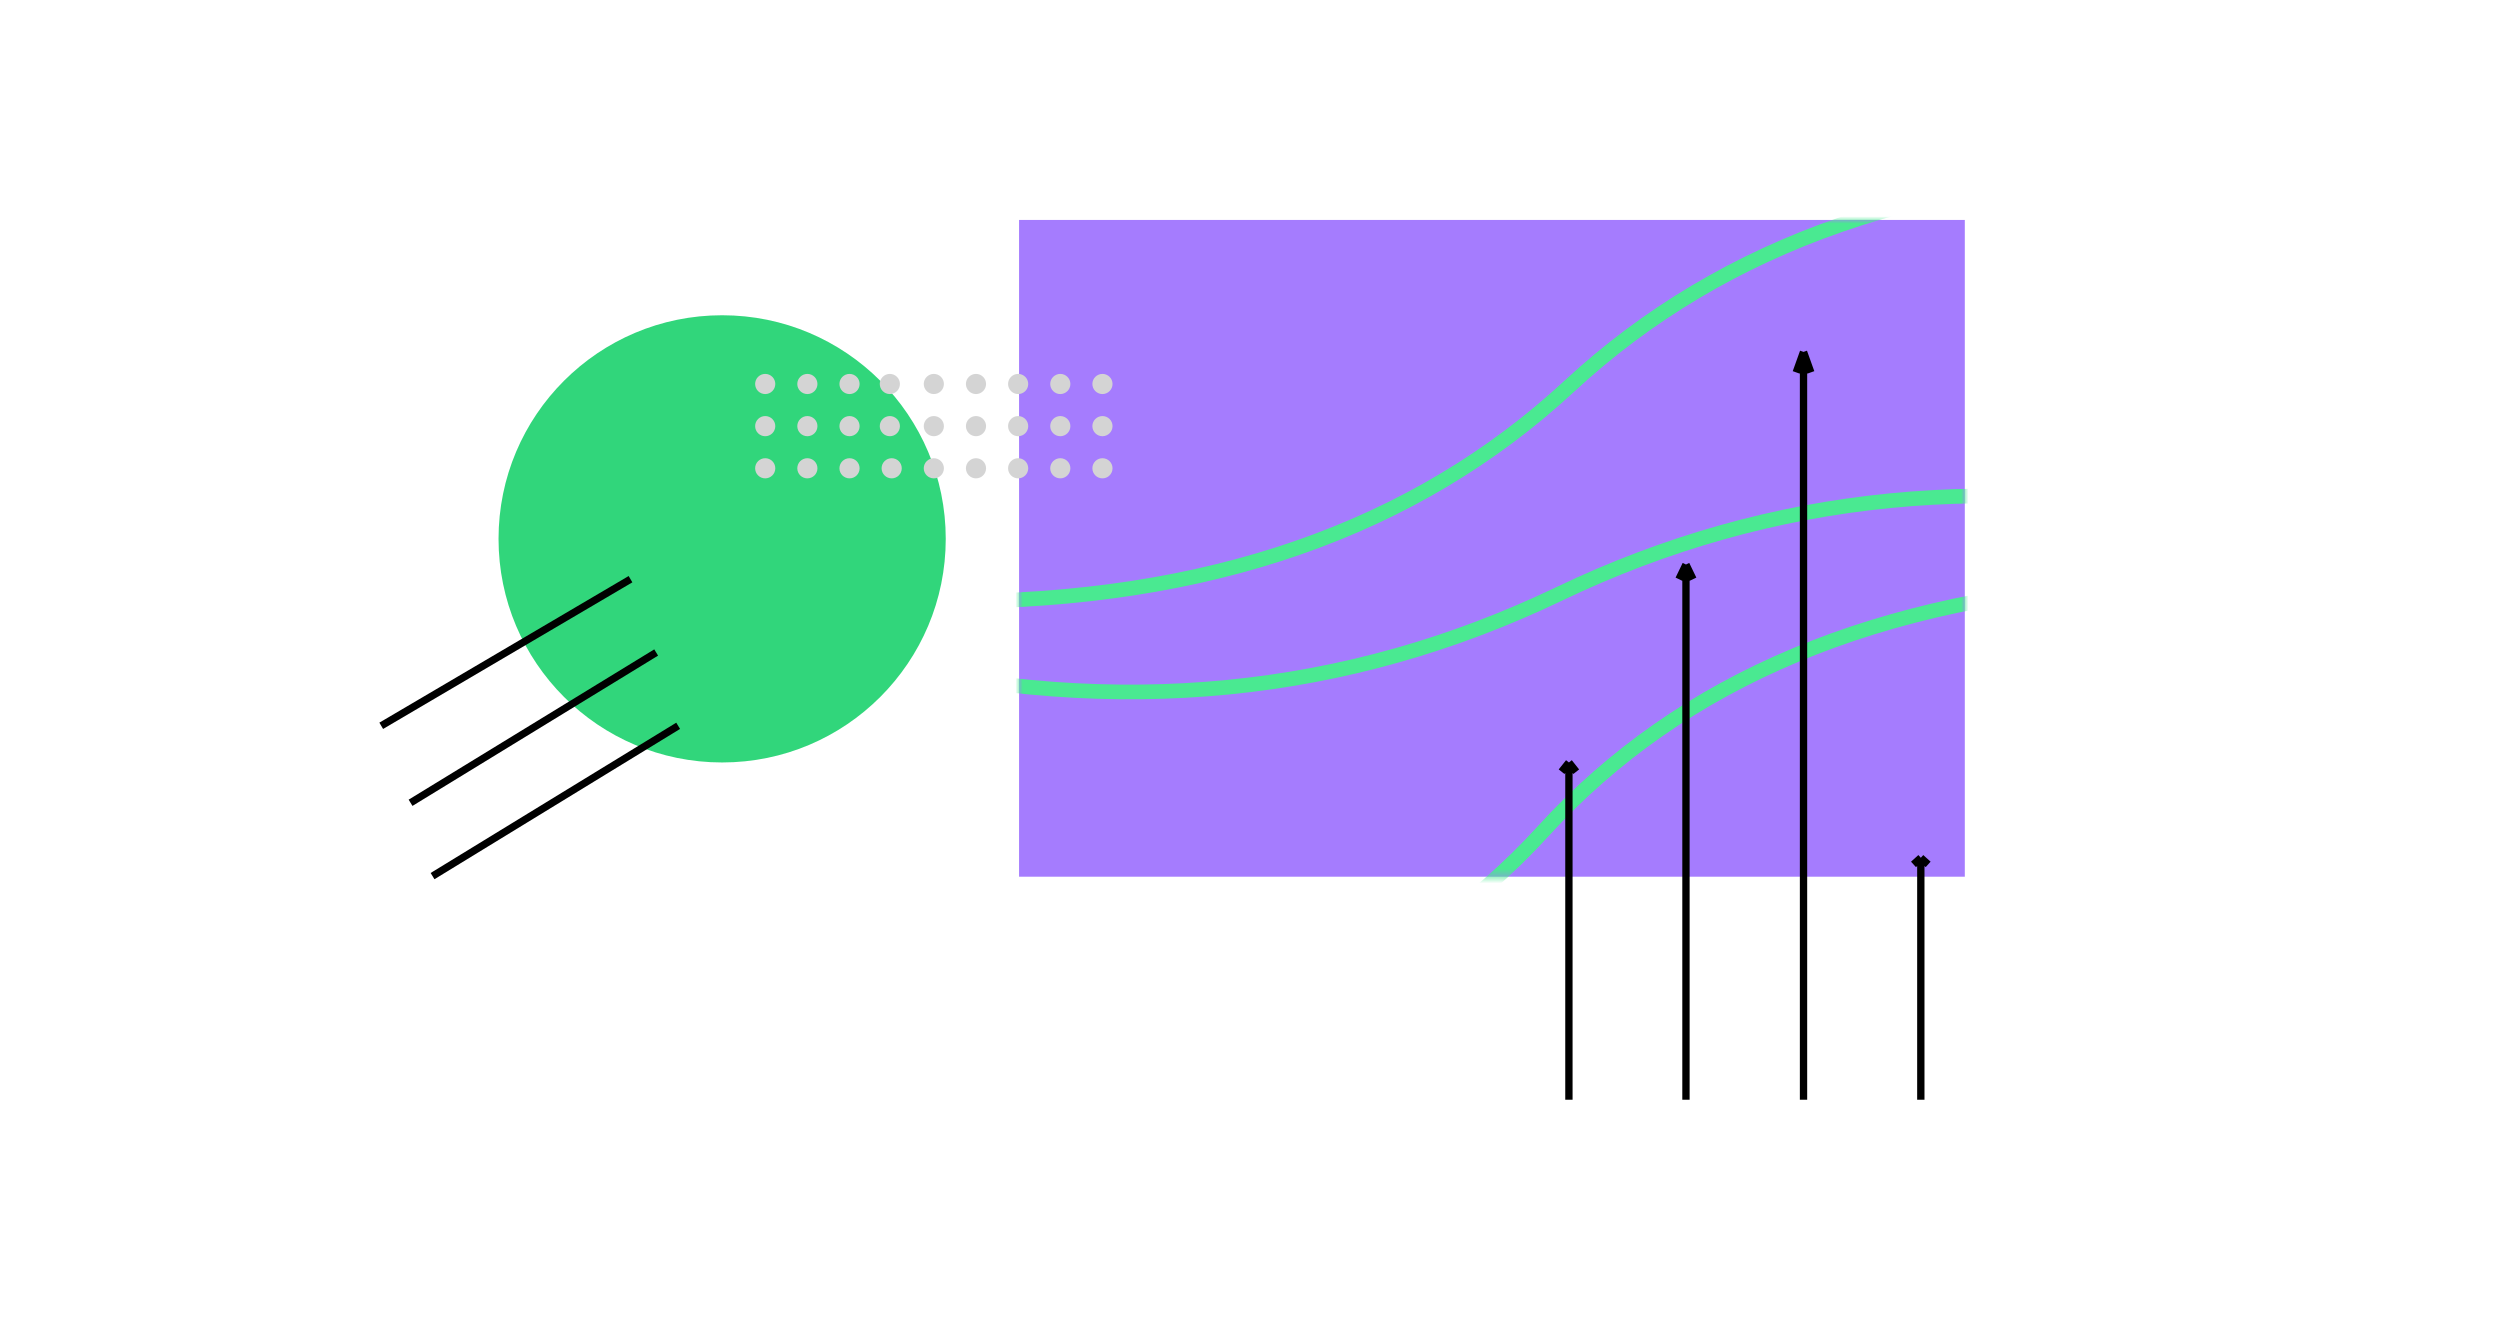 <svg width="341" height="180" viewBox="0 0 341 180" fill="none" xmlns="http://www.w3.org/2000/svg">
<rect x="139" y="30" width="129" height="89.583" fill="#A57CFE"/>
<mask id="mask0" mask-type="alpha" maskUnits="userSpaceOnUse" x="139" y="30" width="129" height="90">
<rect width="129" height="89.583" transform="matrix(-1 0 0 1 268 30)" fill="#31D67B"/>
</mask>
<g mask="url(#mask0)">
<path d="M425.531 52.678C326.842 13.516 256.35 13.516 214.055 52.678C171.76 91.84 101.268 91.84 2.58 52.678" stroke="#4AE991" stroke-width="2"/>
<path d="M413.168 127.678C337.512 68.769 270.673 53.215 212.651 81.015C154.63 108.815 87.791 93.261 12.135 34.352" stroke="#4AE991" stroke-width="2"/>
<path d="M421.358 101.785C318.544 68.129 248.27 71.975 210.537 113.324C172.803 154.672 102.529 158.519 -0.285 124.863" stroke="#4AE991" stroke-width="2"/>
</g>
<circle cx="98.5" cy="73.5" r="30.5" fill="#31D67B"/>
<circle cx="104.375" cy="52.375" r="1.375" fill="#D4D4D4"/>
<circle cx="110.125" cy="52.375" r="1.375" fill="#D4D4D4"/>
<circle cx="115.875" cy="52.375" r="1.375" fill="#D4D4D4"/>
<circle cx="121.375" cy="52.375" r="1.375" fill="#D4D4D4"/>
<circle cx="127.375" cy="52.375" r="1.375" fill="#D4D4D4"/>
<circle cx="133.125" cy="52.375" r="1.375" fill="#D4D4D4"/>
<circle cx="138.875" cy="52.375" r="1.375" fill="#D4D4D4"/>
<circle cx="144.625" cy="52.375" r="1.375" fill="#D4D4D4"/>
<circle cx="150.375" cy="52.375" r="1.375" fill="#D4D4D4"/>
<circle cx="104.375" cy="58.125" r="1.375" fill="#D4D4D4"/>
<circle cx="110.125" cy="58.125" r="1.375" fill="#D4D4D4"/>
<circle cx="104.375" cy="63.875" r="1.375" fill="#D4D4D4"/>
<circle cx="110.125" cy="63.875" r="1.375" fill="#D4D4D4"/>
<circle cx="115.875" cy="63.875" r="1.375" fill="#D4D4D4"/>
<circle cx="121.625" cy="63.875" r="1.375" fill="#D4D4D4"/>
<circle cx="127.375" cy="63.875" r="1.375" fill="#D4D4D4"/>
<circle cx="133.125" cy="63.875" r="1.375" fill="#D4D4D4"/>
<circle cx="138.875" cy="63.875" r="1.375" fill="#D4D4D4"/>
<circle cx="144.625" cy="63.875" r="1.375" fill="#D4D4D4"/>
<circle cx="150.375" cy="63.875" r="1.375" fill="#D4D4D4"/>
<circle cx="115.875" cy="58.125" r="1.375" fill="#D4D4D4"/>
<circle cx="121.375" cy="58.125" r="1.375" fill="#D4D4D4"/>
<circle cx="127.375" cy="58.125" r="1.375" fill="#D4D4D4"/>
<circle cx="133.125" cy="58.125" r="1.375" fill="#D4D4D4"/>
<circle cx="138.875" cy="58.125" r="1.375" fill="#D4D4D4"/>
<circle cx="144.625" cy="58.125" r="1.375" fill="#D4D4D4"/>
<circle cx="150.375" cy="58.125" r="1.375" fill="#D4D4D4"/>
<path d="M89.5 89L56 109.5" stroke="black"/>
<path d="M92.5 99L59 119.5" stroke="black"/>
<path d="M86 79L52 99" stroke="black"/>
<path d="M229.965 150L229.965 77M229.965 77L229 79M229.965 77L230.93 79" stroke="black"/>
<path d="M246 150L246 48M246 48L245 50.794M246 48L247 50.794" stroke="black"/>
<path d="M214 150V104M214 104L213 105.26M214 104L215 105.26" stroke="black"/>
<path d="M262 150V117M262 117L261 117.904M262 117L263 117.904" stroke="black"/>
</svg>
